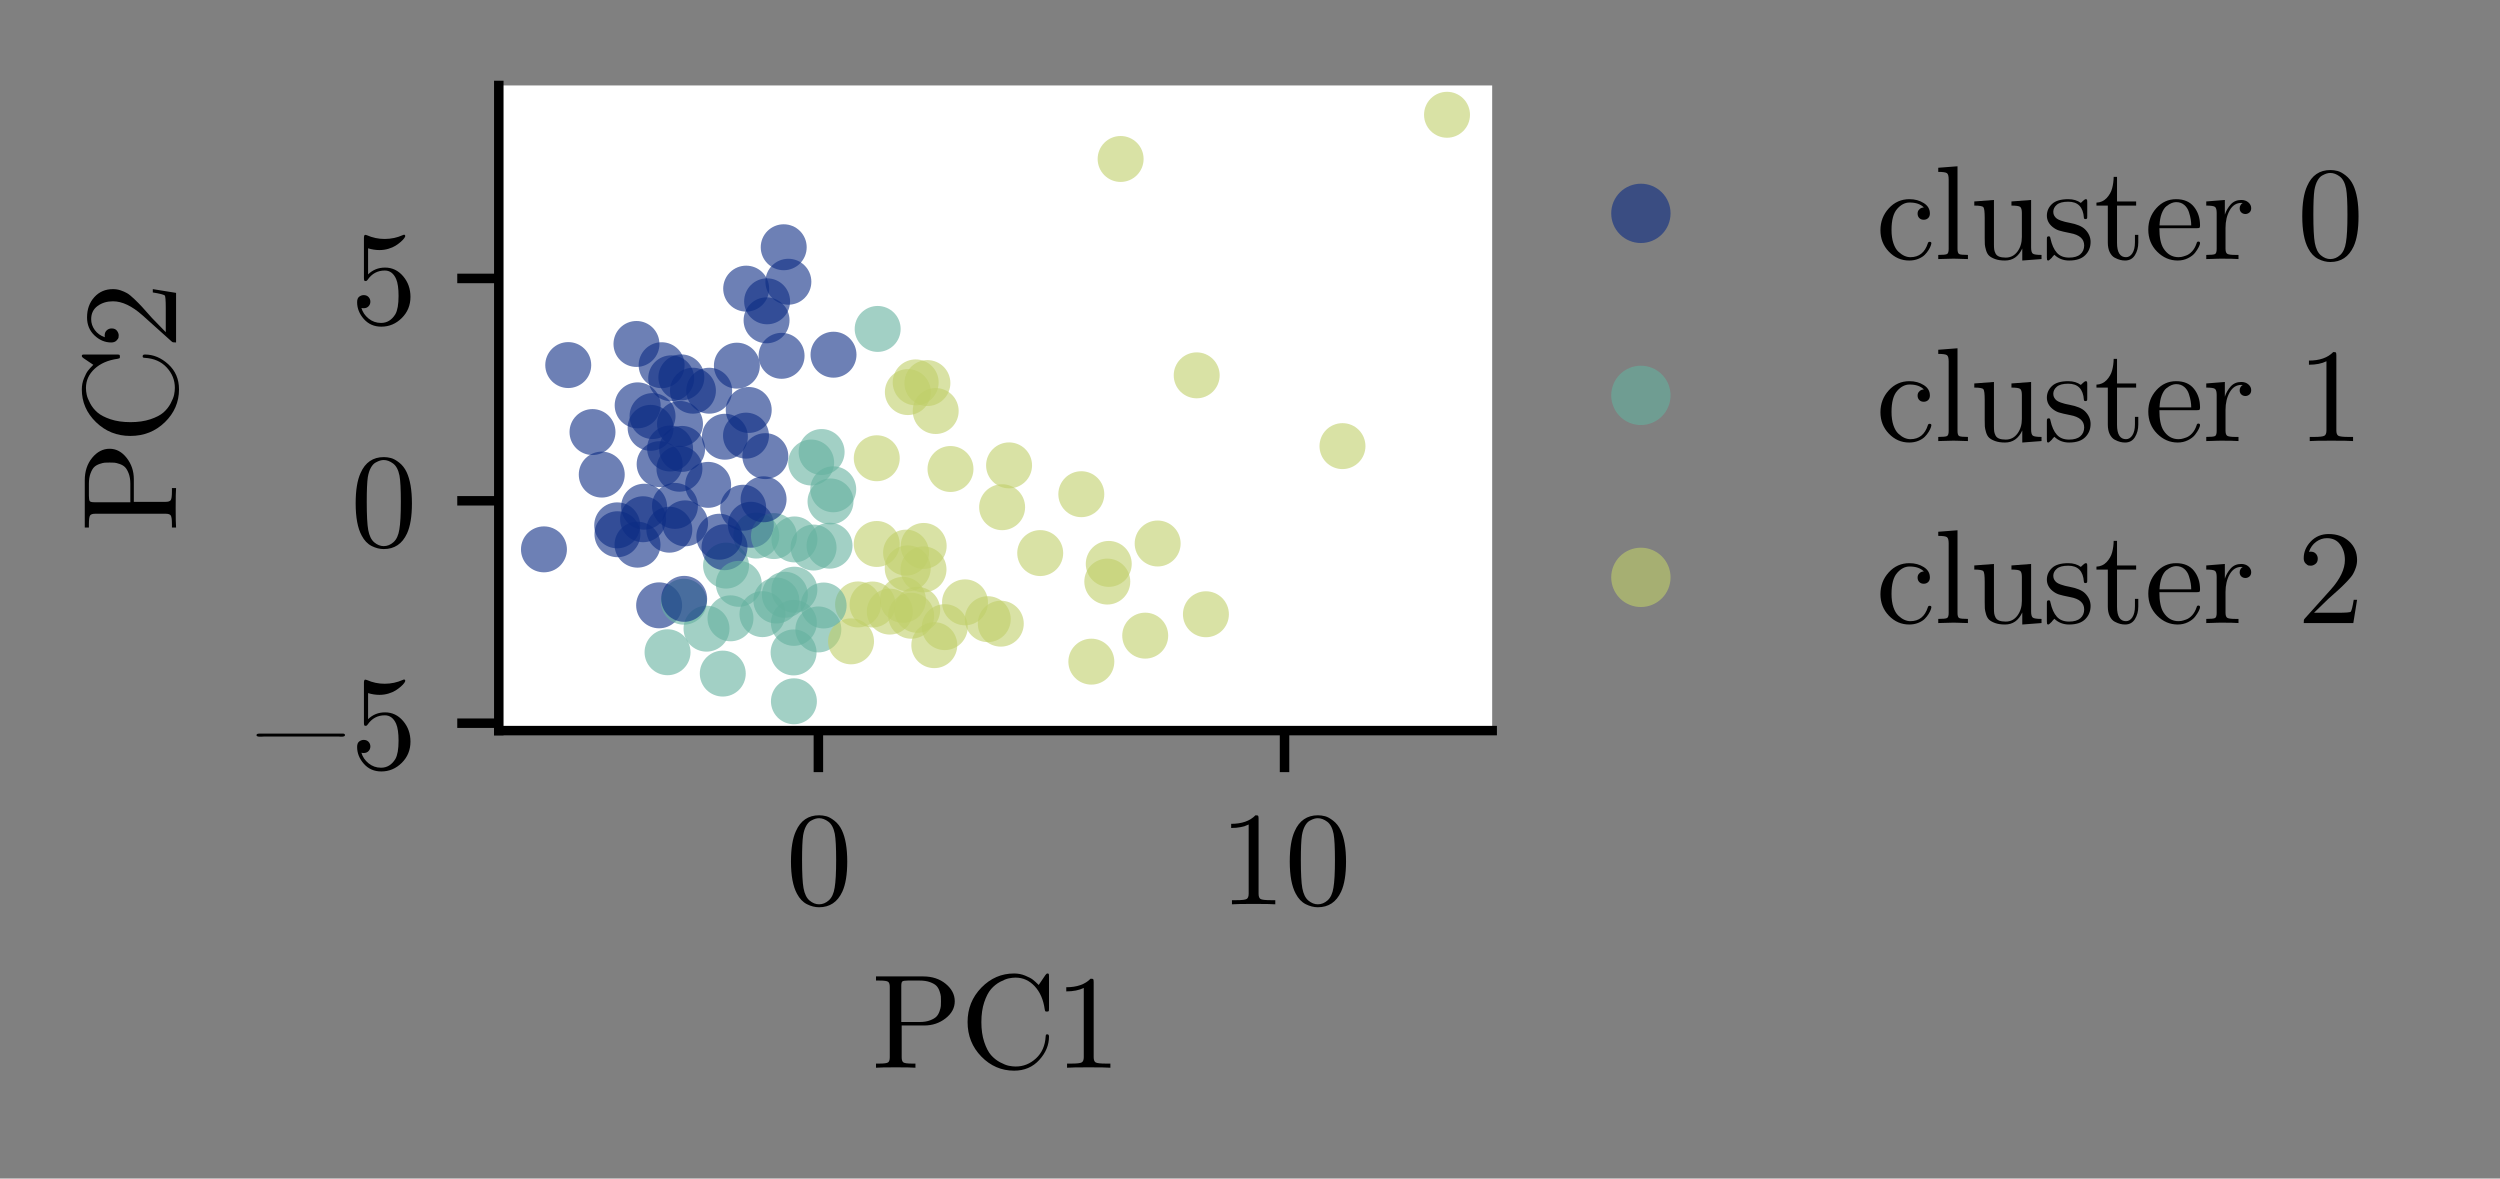 <?xml version="1.0" encoding="utf-8" standalone="no"?>
<!DOCTYPE svg PUBLIC "-//W3C//DTD SVG 1.1//EN"
  "http://www.w3.org/Graphics/SVG/1.1/DTD/svg11.dtd">
<svg height="99.299pt" version="1.1" viewBox="0 0 210.644 99.299" width="210.644pt" xmlns="http://www.w3.org/2000/svg" xmlns:xlink="http://www.w3.org/1999/xlink">
 <rect x="0" y="0" width="210.644" height="99.299" fill="#808080" stroke="none"/>
 <defs>
  <style type="text/css">*{stroke-linecap:butt;stroke-linejoin:round;}</style>
 </defs>
 <g id="figure_1">
  <g id="patch_1">
   <path d="M 0 99.299 
L 210.644 99.299 
L 210.644 0 
L 0 0 
z
" style="fill:none;"/>
  </g>
  <g id="axes_1">
   <g id="patch_2">
    <path d="M 42.027 61.56 
L 125.727 61.56 
L 125.727 7.2 
L 42.027 7.2 
z
" style="fill:#ffffff;"/>
   </g>
   <g id="PathCollection_1">
    <defs>
     <path d="M 0 1.936 
C 0.514 1.936 1.006 1.732 1.369 1.369 
C 1.732 1.006 1.936 0.514 1.936 -0 
C 1.936 -0.514 1.732 -1.006 1.369 -1.369 
C 1.006 -1.732 0.514 -1.936 0 -1.936 
C -0.514 -1.936 -1.006 -1.732 -1.369 -1.369 
C -1.732 -1.006 -1.936 -0.514 -1.936 0 
C -1.936 0.514 -1.732 1.006 -1.369 1.369 
C -1.006 1.732 -0.514 1.936 0 1.936 
z
" id="C0_0_874e62266b"/>
    </defs>
    <g clip-path="url(#p2cfeca3adf)">
     <use style="fill:#0c2c84;fill-opacity:0.6;" x="56.553" xlink:href="#C0_0_874e62266b" y="31.876"/>
    </g>
    <g clip-path="url(#p2cfeca3adf)">
     <use style="fill:#0c2c84;fill-opacity:0.6;" x="63.086" xlink:href="#C0_0_874e62266b" y="34.543"/>
    </g>
    <g clip-path="url(#p2cfeca3adf)">
     <use style="fill:#0c2c84;fill-opacity:0.6;" x="45.832" xlink:href="#C0_0_874e62266b" y="46.288"/>
    </g>
    <g clip-path="url(#p2cfeca3adf)">
     <use style="fill:#0c2c84;fill-opacity:0.6;" x="57.295" xlink:href="#C0_0_874e62266b" y="35.719"/>
    </g>
    <g clip-path="url(#p2cfeca3adf)">
     <use style="fill:#0c2c84;fill-opacity:0.6;" x="57.725" xlink:href="#C0_0_874e62266b" y="44.097"/>
    </g>
    <g clip-path="url(#p2cfeca3adf)">
     <use style="fill:#0c2c84;fill-opacity:0.6;" x="56.396" xlink:href="#C0_0_874e62266b" y="44.631"/>
    </g>
    <g clip-path="url(#p2cfeca3adf)">
     <use style="fill:#64b09e;fill-opacity:0.6;" x="61.175" xlink:href="#C0_0_874e62266b" y="47.657"/>
    </g>
    <g clip-path="url(#p2cfeca3adf)">
     <use style="fill:#64b09e;fill-opacity:0.6;" x="73.95" xlink:href="#C0_0_874e62266b" y="27.715"/>
    </g>
    <g clip-path="url(#p2cfeca3adf)">
     <use style="fill:#0c2c84;fill-opacity:0.6;" x="54.819" xlink:href="#C0_0_874e62266b" y="36.049"/>
    </g>
    <g clip-path="url(#p2cfeca3adf)">
     <use style="fill:#64b09e;fill-opacity:0.6;" x="63.722" xlink:href="#C0_0_874e62266b" y="45.126"/>
    </g>
    <g clip-path="url(#p2cfeca3adf)">
     <use style="fill:#0c2c84;fill-opacity:0.6;" x="55.746" xlink:href="#C0_0_874e62266b" y="30.772"/>
    </g>
    <g clip-path="url(#p2cfeca3adf)">
     <use style="fill:#64b09e;fill-opacity:0.6;" x="68.953" xlink:href="#C0_0_874e62266b" y="53.035"/>
    </g>
    <g clip-path="url(#p2cfeca3adf)">
     <use style="fill:#64b09e;fill-opacity:0.6;" x="64.243" xlink:href="#C0_0_874e62266b" y="51.747"/>
    </g>
    <g clip-path="url(#p2cfeca3adf)">
     <use style="fill:#0c2c84;fill-opacity:0.6;" x="55.579" xlink:href="#C0_0_874e62266b" y="39.109"/>
    </g>
    <g clip-path="url(#p2cfeca3adf)">
     <use style="fill:#0c2c84;fill-opacity:0.6;" x="59.756" xlink:href="#C0_0_874e62266b" y="32.921"/>
    </g>
    <g clip-path="url(#p2cfeca3adf)">
     <use style="fill:#0c2c84;fill-opacity:0.6;" x="55.536" xlink:href="#C0_0_874e62266b" y="51.004"/>
    </g>
    <g clip-path="url(#p2cfeca3adf)">
     <use style="fill:#0c2c84;fill-opacity:0.6;" x="62.087" xlink:href="#C0_0_874e62266b" y="30.81"/>
    </g>
    <g clip-path="url(#p2cfeca3adf)">
     <use style="fill:#0c2c84;fill-opacity:0.6;" x="63.263" xlink:href="#C0_0_874e62266b" y="44.215"/>
    </g>
    <g clip-path="url(#p2cfeca3adf)">
     <use style="fill:#0c2c84;fill-opacity:0.6;" x="64.589" xlink:href="#C0_0_874e62266b" y="26.99"/>
    </g>
    <g clip-path="url(#p2cfeca3adf)">
     <use style="fill:#64b09e;fill-opacity:0.6;" x="65.211" xlink:href="#C0_0_874e62266b" y="45.169"/>
    </g>
    <g clip-path="url(#p2cfeca3adf)">
     <use style="fill:#0c2c84;fill-opacity:0.6;" x="57.473" xlink:href="#C0_0_874e62266b" y="37.824"/>
    </g>
    <g clip-path="url(#p2cfeca3adf)">
     <use style="fill:#64b09e;fill-opacity:0.6;" x="56.245" xlink:href="#C0_0_874e62266b" y="54.956"/>
    </g>
    <g clip-path="url(#p2cfeca3adf)">
     <use style="fill:#0c2c84;fill-opacity:0.6;" x="47.879" xlink:href="#C0_0_874e62266b" y="30.76"/>
    </g>
    <g clip-path="url(#p2cfeca3adf)">
     <use style="fill:#0c2c84;fill-opacity:0.6;" x="57.409" xlink:href="#C0_0_874e62266b" y="31.799"/>
    </g>
    <g clip-path="url(#p2cfeca3adf)">
     <use style="fill:#bfcf69;fill-opacity:0.6;" x="74.972" xlink:href="#C0_0_874e62266b" y="51.532"/>
    </g>
    <g clip-path="url(#p2cfeca3adf)">
     <use style="fill:#0c2c84;fill-opacity:0.6;" x="64.338" xlink:href="#C0_0_874e62266b" y="42.069"/>
    </g>
    <g clip-path="url(#p2cfeca3adf)">
     <use style="fill:#bfcf69;fill-opacity:0.6;" x="76.343" xlink:href="#C0_0_874e62266b" y="46.562"/>
    </g>
    <g clip-path="url(#p2cfeca3adf)">
     <use style="fill:#0c2c84;fill-opacity:0.6;" x="56.459" xlink:href="#C0_0_874e62266b" y="37.789"/>
    </g>
    <g clip-path="url(#p2cfeca3adf)">
     <use style="fill:#64b09e;fill-opacity:0.6;" x="68.347" xlink:href="#C0_0_874e62266b" y="38.971"/>
    </g>
    <g clip-path="url(#p2cfeca3adf)">
     <use style="fill:#0c2c84;fill-opacity:0.6;" x="54.272" xlink:href="#C0_0_874e62266b" y="42.694"/>
    </g>
    <g clip-path="url(#p2cfeca3adf)">
     <use style="fill:#64b09e;fill-opacity:0.6;" x="66.938" xlink:href="#C0_0_874e62266b" y="45.451"/>
    </g>
    <g clip-path="url(#p2cfeca3adf)">
     <use style="fill:#64b09e;fill-opacity:0.6;" x="59.529" xlink:href="#C0_0_874e62266b" y="52.97"/>
    </g>
    <g clip-path="url(#p2cfeca3adf)">
     <use style="fill:#0c2c84;fill-opacity:0.6;" x="54.184" xlink:href="#C0_0_874e62266b" y="43.75"/>
    </g>
    <g clip-path="url(#p2cfeca3adf)">
     <use style="fill:#0c2c84;fill-opacity:0.6;" x="50.702" xlink:href="#C0_0_874e62266b" y="39.988"/>
    </g>
    <g clip-path="url(#p2cfeca3adf)">
     <use style="fill:#0c2c84;fill-opacity:0.6;" x="53.716" xlink:href="#C0_0_874e62266b" y="45.893"/>
    </g>
    <g clip-path="url(#p2cfeca3adf)">
     <use style="fill:#64b09e;fill-opacity:0.6;" x="66.865" xlink:href="#C0_0_874e62266b" y="54.974"/>
    </g>
    <g clip-path="url(#p2cfeca3adf)">
     <use style="fill:#64b09e;fill-opacity:0.6;" x="70.207" xlink:href="#C0_0_874e62266b" y="41.227"/>
    </g>
    <g clip-path="url(#p2cfeca3adf)">
     <use style="fill:#0c2c84;fill-opacity:0.6;" x="62.871" xlink:href="#C0_0_874e62266b" y="24.32"/>
    </g>
    <g clip-path="url(#p2cfeca3adf)">
     <use style="fill:#bfcf69;fill-opacity:0.6;" x="76.493" xlink:href="#C0_0_874e62266b" y="33.036"/>
    </g>
    <g clip-path="url(#p2cfeca3adf)">
     <use style="fill:#0c2c84;fill-opacity:0.6;" x="62.856" xlink:href="#C0_0_874e62266b" y="36.706"/>
    </g>
    <g clip-path="url(#p2cfeca3adf)">
     <use style="fill:#0c2c84;fill-opacity:0.6;" x="62.62" xlink:href="#C0_0_874e62266b" y="42.779"/>
    </g>
    <g clip-path="url(#p2cfeca3adf)">
     <use style="fill:#64b09e;fill-opacity:0.6;" x="60.899" xlink:href="#C0_0_874e62266b" y="56.755"/>
    </g>
    <g clip-path="url(#p2cfeca3adf)">
     <use style="fill:#bfcf69;fill-opacity:0.6;" x="84.324" xlink:href="#C0_0_874e62266b" y="52.548"/>
    </g>
    <g clip-path="url(#p2cfeca3adf)">
     <use style="fill:#0c2c84;fill-opacity:0.6;" x="66.427" xlink:href="#C0_0_874e62266b" y="23.739"/>
    </g>
    <g clip-path="url(#p2cfeca3adf)">
     <use style="fill:#bfcf69;fill-opacity:0.6;" x="87.646" xlink:href="#C0_0_874e62266b" y="46.601"/>
    </g>
    <g clip-path="url(#p2cfeca3adf)">
     <use style="fill:#0c2c84;fill-opacity:0.6;" x="53.727" xlink:href="#C0_0_874e62266b" y="34.153"/>
    </g>
    <g clip-path="url(#p2cfeca3adf)">
     <use style="fill:#0c2c84;fill-opacity:0.6;" x="52.004" xlink:href="#C0_0_874e62266b" y="44.265"/>
    </g>
    <g clip-path="url(#p2cfeca3adf)">
     <use style="fill:#bfcf69;fill-opacity:0.6;" x="71.707" xlink:href="#C0_0_874e62266b" y="54.039"/>
    </g>
    <g clip-path="url(#p2cfeca3adf)">
     <use style="fill:#0c2c84;fill-opacity:0.6;" x="64.485" xlink:href="#C0_0_874e62266b" y="38.432"/>
    </g>
    <g clip-path="url(#p2cfeca3adf)">
     <use style="fill:#64b09e;fill-opacity:0.6;" x="57.62" xlink:href="#C0_0_874e62266b" y="50.7"/>
    </g>
    <g clip-path="url(#p2cfeca3adf)">
     <use style="fill:#0c2c84;fill-opacity:0.6;" x="61.046" xlink:href="#C0_0_874e62266b" y="46.107"/>
    </g>
    <g clip-path="url(#p2cfeca3adf)">
     <use style="fill:#bfcf69;fill-opacity:0.6;" x="94.421" xlink:href="#C0_0_874e62266b" y="13.395"/>
    </g>
    <g clip-path="url(#p2cfeca3adf)">
     <use style="fill:#0c2c84;fill-opacity:0.6;" x="58.386" xlink:href="#C0_0_874e62266b" y="32.92"/>
    </g>
    <g clip-path="url(#p2cfeca3adf)">
     <use style="fill:#64b09e;fill-opacity:0.6;" x="62.25" xlink:href="#C0_0_874e62266b" y="49.193"/>
    </g>
    <g clip-path="url(#p2cfeca3adf)">
     <use style="fill:#bfcf69;fill-opacity:0.6;" x="73.519" xlink:href="#C0_0_874e62266b" y="50.934"/>
    </g>
    <g clip-path="url(#p2cfeca3adf)">
     <use style="fill:#bfcf69;fill-opacity:0.6;" x="77.153" xlink:href="#C0_0_874e62266b" y="32.219"/>
    </g>
    <g clip-path="url(#p2cfeca3adf)">
     <use style="fill:#0c2c84;fill-opacity:0.6;" x="66.034" xlink:href="#C0_0_874e62266b" y="20.833"/>
    </g>
    <g clip-path="url(#p2cfeca3adf)">
     <use style="fill:#bfcf69;fill-opacity:0.6;" x="77.284" xlink:href="#C0_0_874e62266b" y="51.384"/>
    </g>
    <g clip-path="url(#p2cfeca3adf)">
     <use style="fill:#bfcf69;fill-opacity:0.6;" x="78.839" xlink:href="#C0_0_874e62266b" y="34.632"/>
    </g>
    <g clip-path="url(#p2cfeca3adf)">
     <use style="fill:#bfcf69;fill-opacity:0.6;" x="80.086" xlink:href="#C0_0_874e62266b" y="39.517"/>
    </g>
    <g clip-path="url(#p2cfeca3adf)">
     <use style="fill:#bfcf69;fill-opacity:0.6;" x="73.874" xlink:href="#C0_0_874e62266b" y="38.611"/>
    </g>
    <g clip-path="url(#p2cfeca3adf)">
     <use style="fill:#bfcf69;fill-opacity:0.6;" x="97.541" xlink:href="#C0_0_874e62266b" y="45.794"/>
    </g>
    <g clip-path="url(#p2cfeca3adf)">
     <use style="fill:#bfcf69;fill-opacity:0.6;" x="84.437" xlink:href="#C0_0_874e62266b" y="42.736"/>
    </g>
    <g clip-path="url(#p2cfeca3adf)">
     <use style="fill:#bfcf69;fill-opacity:0.6;" x="101.608" xlink:href="#C0_0_874e62266b" y="51.756"/>
    </g>
    <g clip-path="url(#p2cfeca3adf)">
     <use style="fill:#0c2c84;fill-opacity:0.6;" x="64.635" xlink:href="#C0_0_874e62266b" y="25.388"/>
    </g>
    <g clip-path="url(#p2cfeca3adf)">
     <use style="fill:#0c2c84;fill-opacity:0.6;" x="52.024" xlink:href="#C0_0_874e62266b" y="45.013"/>
    </g>
    <g clip-path="url(#p2cfeca3adf)">
     <use style="fill:#bfcf69;fill-opacity:0.6;" x="79.603" xlink:href="#C0_0_874e62266b" y="52.841"/>
    </g>
    <g clip-path="url(#p2cfeca3adf)">
     <use style="fill:#bfcf69;fill-opacity:0.6;" x="96.493" xlink:href="#C0_0_874e62266b" y="53.558"/>
    </g>
    <g clip-path="url(#p2cfeca3adf)">
     <use style="fill:#bfcf69;fill-opacity:0.6;" x="77.827" xlink:href="#C0_0_874e62266b" y="45.999"/>
    </g>
    <g clip-path="url(#p2cfeca3adf)">
     <use style="fill:#64b09e;fill-opacity:0.6;" x="69.977" xlink:href="#C0_0_874e62266b" y="42.251"/>
    </g>
    <g clip-path="url(#p2cfeca3adf)">
     <use style="fill:#64b09e;fill-opacity:0.6;" x="66.894" xlink:href="#C0_0_874e62266b" y="59.089"/>
    </g>
    <g clip-path="url(#p2cfeca3adf)">
     <use style="fill:#64b09e;fill-opacity:0.6;" x="61.549" xlink:href="#C0_0_874e62266b" y="52.098"/>
    </g>
    <g clip-path="url(#p2cfeca3adf)">
     <use style="fill:#0c2c84;fill-opacity:0.6;" x="61.078" xlink:href="#C0_0_874e62266b" y="36.798"/>
    </g>
    <g clip-path="url(#p2cfeca3adf)">
     <use style="fill:#64b09e;fill-opacity:0.6;" x="69.228" xlink:href="#C0_0_874e62266b" y="38.086"/>
    </g>
    <g clip-path="url(#p2cfeca3adf)">
     <use style="fill:#64b09e;fill-opacity:0.6;" x="66.933" xlink:href="#C0_0_874e62266b" y="49.684"/>
    </g>
    <g clip-path="url(#p2cfeca3adf)">
     <use style="fill:#bfcf69;fill-opacity:0.6;" x="93.298" xlink:href="#C0_0_874e62266b" y="49.002"/>
    </g>
    <g clip-path="url(#p2cfeca3adf)">
     <use style="fill:#0c2c84;fill-opacity:0.6;" x="65.854" xlink:href="#C0_0_874e62266b" y="29.981"/>
    </g>
    <g clip-path="url(#p2cfeca3adf)">
     <use style="fill:#bfcf69;fill-opacity:0.6;" x="76.774" xlink:href="#C0_0_874e62266b" y="51.882"/>
    </g>
    <g clip-path="url(#p2cfeca3adf)">
     <use style="fill:#0c2c84;fill-opacity:0.6;" x="54.981" xlink:href="#C0_0_874e62266b" y="35.057"/>
    </g>
    <g clip-path="url(#p2cfeca3adf)">
     <use style="fill:#0c2c84;fill-opacity:0.6;" x="70.23" xlink:href="#C0_0_874e62266b" y="29.886"/>
    </g>
    <g clip-path="url(#p2cfeca3adf)">
     <use style="fill:#bfcf69;fill-opacity:0.6;" x="93.421" xlink:href="#C0_0_874e62266b" y="47.514"/>
    </g>
    <g clip-path="url(#p2cfeca3adf)">
     <use style="fill:#bfcf69;fill-opacity:0.6;" x="72.298" xlink:href="#C0_0_874e62266b" y="50.928"/>
    </g>
    <g clip-path="url(#p2cfeca3adf)">
     <use style="fill:#bfcf69;fill-opacity:0.6;" x="73.871" xlink:href="#C0_0_874e62266b" y="45.834"/>
    </g>
    <g clip-path="url(#p2cfeca3adf)">
     <use style="fill:#64b09e;fill-opacity:0.6;" x="66.132" xlink:href="#C0_0_874e62266b" y="50.114"/>
    </g>
    <g clip-path="url(#p2cfeca3adf)">
     <use style="fill:#0c2c84;fill-opacity:0.6;" x="49.923" xlink:href="#C0_0_874e62266b" y="36.404"/>
    </g>
    <g clip-path="url(#p2cfeca3adf)">
     <use style="fill:#64b09e;fill-opacity:0.6;" x="68.55" xlink:href="#C0_0_874e62266b" y="46.136"/>
    </g>
    <g clip-path="url(#p2cfeca3adf)">
     <use style="fill:#bfcf69;fill-opacity:0.6;" x="100.831" xlink:href="#C0_0_874e62266b" y="31.626"/>
    </g>
    <g clip-path="url(#p2cfeca3adf)">
     <use style="fill:#64b09e;fill-opacity:0.6;" x="69.896" xlink:href="#C0_0_874e62266b" y="45.979"/>
    </g>
    <g clip-path="url(#p2cfeca3adf)">
     <use style="fill:#0c2c84;fill-opacity:0.6;" x="59.667" xlink:href="#C0_0_874e62266b" y="40.853"/>
    </g>
    <g clip-path="url(#p2cfeca3adf)">
     <use style="fill:#bfcf69;fill-opacity:0.6;" x="83.227" xlink:href="#C0_0_874e62266b" y="52.169"/>
    </g>
    <g clip-path="url(#p2cfeca3adf)">
     <use style="fill:#bfcf69;fill-opacity:0.6;" x="113.114" xlink:href="#C0_0_874e62266b" y="37.589"/>
    </g>
    <g clip-path="url(#p2cfeca3adf)">
     <use style="fill:#64b09e;fill-opacity:0.6;" x="65.415" xlink:href="#C0_0_874e62266b" y="50.598"/>
    </g>
    <g clip-path="url(#p2cfeca3adf)">
     <use style="fill:#bfcf69;fill-opacity:0.6;" x="78.141" xlink:href="#C0_0_874e62266b" y="32.276"/>
    </g>
    <g clip-path="url(#p2cfeca3adf)">
     <use style="fill:#bfcf69;fill-opacity:0.6;" x="76.08" xlink:href="#C0_0_874e62266b" y="50.543"/>
    </g>
    <g clip-path="url(#p2cfeca3adf)">
     <use style="fill:#0c2c84;fill-opacity:0.6;" x="60.609" xlink:href="#C0_0_874e62266b" y="45.222"/>
    </g>
    <g clip-path="url(#p2cfeca3adf)">
     <use style="fill:#bfcf69;fill-opacity:0.6;" x="78.722" xlink:href="#C0_0_874e62266b" y="54.36"/>
    </g>
    <g clip-path="url(#p2cfeca3adf)">
     <use style="fill:#64b09e;fill-opacity:0.6;" x="69.397" xlink:href="#C0_0_874e62266b" y="51.018"/>
    </g>
    <g clip-path="url(#p2cfeca3adf)">
     <use style="fill:#0c2c84;fill-opacity:0.6;" x="56.87" xlink:href="#C0_0_874e62266b" y="42.626"/>
    </g>
    <g clip-path="url(#p2cfeca3adf)">
     <use style="fill:#bfcf69;fill-opacity:0.6;" x="81.31" xlink:href="#C0_0_874e62266b" y="50.753"/>
    </g>
    <g clip-path="url(#p2cfeca3adf)">
     <use style="fill:#0c2c84;fill-opacity:0.6;" x="57.248" xlink:href="#C0_0_874e62266b" y="39.495"/>
    </g>
    <g clip-path="url(#p2cfeca3adf)">
     <use style="fill:#bfcf69;fill-opacity:0.6;" x="91.954" xlink:href="#C0_0_874e62266b" y="55.749"/>
    </g>
    <g clip-path="url(#p2cfeca3adf)">
     <use style="fill:#bfcf69;fill-opacity:0.6;" x="91.109" xlink:href="#C0_0_874e62266b" y="41.64"/>
    </g>
    <g clip-path="url(#p2cfeca3adf)">
     <use style="fill:#0c2c84;fill-opacity:0.6;" x="53.627" xlink:href="#C0_0_874e62266b" y="28.982"/>
    </g>
    <g clip-path="url(#p2cfeca3adf)">
     <use style="fill:#bfcf69;fill-opacity:0.6;" x="76.482" xlink:href="#C0_0_874e62266b" y="47.89"/>
    </g>
    <g clip-path="url(#p2cfeca3adf)">
     <use style="fill:#bfcf69;fill-opacity:0.6;" x="85.022" xlink:href="#C0_0_874e62266b" y="39.212"/>
    </g>
    <g clip-path="url(#p2cfeca3adf)">
     <use style="fill:#64b09e;fill-opacity:0.6;" x="66.89" xlink:href="#C0_0_874e62266b" y="52.482"/>
    </g>
    <g clip-path="url(#p2cfeca3adf)">
     <use style="fill:#bfcf69;fill-opacity:0.6;" x="121.922" xlink:href="#C0_0_874e62266b" y="9.671"/>
    </g>
    <g clip-path="url(#p2cfeca3adf)">
     <use style="fill:#bfcf69;fill-opacity:0.6;" x="77.813" xlink:href="#C0_0_874e62266b" y="47.977"/>
    </g>
    <g clip-path="url(#p2cfeca3adf)">
     <use style="fill:#0c2c84;fill-opacity:0.6;" x="57.647" xlink:href="#C0_0_874e62266b" y="50.458"/>
    </g>
   </g>
   <g id="matplotlib.axis_1">
    <g id="xtick_1">
     <g id="line2d_1">
      <defs>
       <path d="M 0 0 
L 0 3.5 
" id="m52e9e08669" style="stroke:#000000;stroke-width:0.8;"/>
      </defs>
      <g>
       <use style="stroke:#000000;stroke-width:0.8;" x="68.955" xlink:href="#m52e9e08669" y="61.56"/>
      </g>
     </g>
     <g id="text_1">
      <!-- 0 -->
      <g transform="translate(66.205 76.195)scale(0.11 -0.11)">
       <defs>
        <path d="M 250 2048 
Q 250 2989 486 3501 
Q 819 4262 1600 4262 
Q 1766 4262 1939 4217 
Q 2112 4173 2333 4000 
Q 2554 3827 2688 3546 
Q 2944 3002 2944 2048 
Q 2944 1114 2707 602 
Q 2362 -141 1594 -141 
Q 1306 -141 1014 6 
Q 723 154 538 506 
Q 250 1037 250 2048 
z
M 781 2125 
Q 781 1158 851 774 
Q 928 358 1142 179 
Q 1357 0 1594 0 
Q 1850 0 2064 192 
Q 2278 384 2342 800 
Q 2413 1210 2413 2125 
Q 2413 3014 2349 3373 
Q 2266 3789 2042 3955 
Q 1818 4122 1594 4122 
Q 1510 4122 1420 4096 
Q 1331 4070 1203 4000 
Q 1075 3930 976 3750 
Q 877 3571 832 3302 
Q 781 2957 781 2125 
z
" id="CMUSerif-Roman-30" transform="scale(0.016)"/>
       </defs>
       <use xlink:href="#CMUSerif-Roman-30"/>
      </g>
     </g>
    </g>
    <g id="xtick_2">
     <g id="line2d_2">
      <g>
       <use style="stroke:#000000;stroke-width:0.8;" x="108.232" xlink:href="#m52e9e08669" y="61.56"/>
      </g>
     </g>
     <g id="text_2">
      <!-- 10 -->
      <g transform="translate(102.732 76.195)scale(0.11 -0.11)">
       <defs>
        <path d="M 570 3654 
L 570 3853 
Q 1338 3853 1734 4262 
Q 1843 4262 1862 4236 
Q 1882 4211 1882 4096 
L 1882 506 
Q 1882 314 1974 256 
Q 2067 198 2477 198 
L 2682 198 
L 2682 0 
Q 2458 19 1645 19 
Q 832 19 608 0 
L 608 198 
L 813 198 
Q 1216 198 1312 256 
Q 1408 314 1408 506 
L 1408 3821 
Q 1075 3654 570 3654 
z
" id="CMUSerif-Roman-31" transform="scale(0.016)"/>
       </defs>
       <use xlink:href="#CMUSerif-Roman-31"/>
       <use x="50" xlink:href="#CMUSerif-Roman-30"/>
      </g>
     </g>
    </g>
    <g id="text_3">
     <!-- PC1 -->
     <g transform="translate(73.416 89.964)scale(0.11 -0.11)">
      <defs>
       <path d="M 224 0 
L 224 198 
L 378 198 
Q 723 198 803 256 
Q 883 314 883 499 
L 883 3872 
Q 883 4058 803 4115 
Q 723 4173 378 4173 
L 224 4173 
L 224 4371 
L 2483 4371 
Q 3130 4371 3562 4016 
Q 3994 3661 3994 3181 
Q 3994 2707 3555 2364 
Q 3117 2022 2534 2022 
L 1453 2022 
L 1453 499 
Q 1453 314 1533 256 
Q 1613 198 1958 198 
L 2112 198 
L 2112 0 
Q 1888 19 1165 19 
Q 448 19 224 0 
z
M 1434 2189 
L 2317 2189 
Q 2605 2189 2813 2269 
Q 3021 2349 3117 2448 
Q 3213 2547 3267 2707 
Q 3322 2867 3328 2956 
Q 3334 3046 3334 3181 
Q 3334 3322 3328 3411 
Q 3322 3501 3267 3661 
Q 3213 3821 3117 3920 
Q 3021 4019 2813 4096 
Q 2605 4173 2317 4173 
L 1747 4173 
Q 1530 4173 1482 4128 
Q 1434 4083 1434 3917 
L 1434 2189 
z
" id="CMUSerif-Roman-50" transform="scale(0.016)"/>
       <path d="M 358 2189 
Q 358 3155 1017 3833 
Q 1677 4512 2586 4512 
Q 2867 4512 3116 4409 
Q 3366 4307 3481 4217 
Q 3597 4128 3763 3962 
L 4083 4435 
Q 4134 4512 4185 4512 
Q 4237 4512 4246 4483 
Q 4256 4454 4256 4358 
L 4256 2842 
Q 4256 2739 4243 2713 
Q 4230 2688 4154 2688 
Q 4090 2688 4077 2707 
Q 4064 2726 4051 2797 
Q 3955 3488 3571 3901 
Q 3187 4314 2656 4314 
Q 2502 4314 2332 4278 
Q 2163 4243 1916 4112 
Q 1670 3981 1481 3763 
Q 1293 3546 1155 3136 
Q 1018 2726 1018 2182 
Q 1018 1645 1155 1232 
Q 1293 819 1481 604 
Q 1670 390 1916 259 
Q 2163 128 2336 93 
Q 2509 58 2662 58 
Q 3213 58 3635 448 
Q 4058 838 4096 1498 
Q 4102 1530 4102 1542 
Q 4102 1555 4108 1571 
Q 4115 1587 4131 1593 
Q 4147 1600 4173 1600 
Q 4256 1600 4256 1491 
Q 4256 883 3789 371 
Q 3322 -141 2586 -141 
Q 1677 -141 1017 534 
Q 358 1210 358 2189 
z
" id="CMUSerif-Roman-43" transform="scale(0.016)"/>
      </defs>
      <use xlink:href="#CMUSerif-Roman-50"/>
      <use x="68" xlink:href="#CMUSerif-Roman-43"/>
      <use x="140.2" xlink:href="#CMUSerif-Roman-31"/>
     </g>
    </g>
   </g>
   <g id="matplotlib.axis_2">
    <g id="ytick_1">
     <g id="line2d_3">
      <defs>
       <path d="M 0 0 
L -3.5 0 
" id="m7d4d08742b" style="stroke:#000000;stroke-width:0.8;"/>
      </defs>
      <g>
       <use style="stroke:#000000;stroke-width:0.8;" x="42.027" xlink:href="#m7d4d08742b" y="60.936"/>
      </g>
     </g>
     <g id="text_4">
      <!-- −5 -->
      <g transform="translate(20.969 64.753)scale(0.11 -0.11)">
       <defs>
        <path d="M 365 1594 
Q 365 1670 493 1670 
L 4416 1670 
Q 4422 1670 4451 1670 
Q 4480 1670 4489 1670 
Q 4499 1670 4521 1670 
Q 4544 1670 4553 1664 
Q 4563 1658 4576 1651 
Q 4589 1645 4595 1632 
Q 4602 1619 4602 1600 
Q 4602 1523 4435 1523 
L 4422 1523 
Q 4403 1523 4368 1526 
Q 4333 1530 4314 1530 
L 710 1530 
Q 685 1530 637 1526 
Q 589 1523 563 1523 
L 531 1523 
Q 365 1523 365 1594 
z
" id="CMUSerif-Roman-2212" transform="scale(0.016)"/>
        <path d="M 320 1030 
Q 320 1222 422 1296 
Q 525 1370 634 1370 
Q 781 1370 867 1277 
Q 954 1184 954 1056 
Q 954 928 867 835 
Q 781 742 634 742 
Q 563 742 525 755 
Q 608 461 867 249 
Q 1126 38 1466 38 
Q 1894 38 2150 454 
Q 2304 723 2304 1331 
Q 2304 1869 2189 2138 
Q 2010 2547 1645 2547 
Q 1126 2547 819 2099 
Q 781 2042 736 2042 
Q 672 2042 659 2077 
Q 646 2112 646 2208 
L 646 4102 
Q 646 4256 710 4256 
Q 736 4256 787 4237 
Q 1190 4058 1638 4058 
Q 2099 4058 2509 4243 
Q 2541 4262 2560 4262 
Q 2624 4262 2624 4192 
Q 2624 4166 2573 4092 
Q 2522 4019 2413 3923 
Q 2304 3827 2163 3737 
Q 2022 3648 1817 3587 
Q 1613 3526 1389 3526 
Q 1120 3526 845 3610 
L 845 2362 
Q 1178 2688 1658 2688 
Q 2170 2688 2522 2275 
Q 2874 1862 2874 1286 
Q 2874 685 2458 272 
Q 2042 -141 1478 -141 
Q 966 -141 643 224 
Q 320 589 320 1030 
z
" id="CMUSerif-Roman-35" transform="scale(0.016)"/>
       </defs>
       <use xlink:href="#CMUSerif-Roman-2212"/>
       <use x="77.8" xlink:href="#CMUSerif-Roman-35"/>
      </g>
     </g>
    </g>
    <g id="ytick_2">
     <g id="line2d_4">
      <g>
       <use style="stroke:#000000;stroke-width:0.8;" x="42.027" xlink:href="#m7d4d08742b" y="42.197"/>
      </g>
     </g>
     <g id="text_5">
      <!-- 0 -->
      <g transform="translate(29.527 46.015)scale(0.11 -0.11)">
       <use xlink:href="#CMUSerif-Roman-30"/>
      </g>
     </g>
    </g>
    <g id="ytick_3">
     <g id="line2d_5">
      <g>
       <use style="stroke:#000000;stroke-width:0.8;" x="42.027" xlink:href="#m7d4d08742b" y="23.459"/>
      </g>
     </g>
     <g id="text_6">
      <!-- 5 -->
      <g transform="translate(29.527 27.276)scale(0.11 -0.11)">
       <use xlink:href="#CMUSerif-Roman-35"/>
      </g>
     </g>
    </g>
    <g id="text_7">
     <!-- PC2 -->
     <g transform="translate(14.835 44.841)rotate(-90)scale(0.11 -0.11)">
      <defs>
       <path d="M 320 0 
Q 320 115 329 150 
Q 339 186 390 237 
L 1619 1606 
Q 2291 2362 2291 3021 
Q 2291 3450 2067 3757 
Q 1843 4064 1434 4064 
Q 1152 4064 915 3891 
Q 678 3718 570 3411 
Q 589 3418 653 3418 
Q 813 3418 902 3318 
Q 992 3219 992 3085 
Q 992 2912 880 2829 
Q 768 2746 659 2746 
Q 614 2746 556 2755 
Q 499 2765 409 2854 
Q 320 2944 320 3104 
Q 320 3552 659 3907 
Q 998 4262 1517 4262 
Q 2106 4262 2490 3913 
Q 2874 3565 2874 3021 
Q 2874 2829 2816 2656 
Q 2758 2483 2681 2348 
Q 2605 2214 2400 2000 
Q 2195 1786 2028 1632 
Q 1862 1478 1491 1152 
L 813 493 
L 1965 493 
Q 2528 493 2573 544 
Q 2637 634 2714 1114 
L 2874 1114 
L 2694 0 
L 320 0 
z
" id="CMUSerif-Roman-32" transform="scale(0.016)"/>
      </defs>
      <use xlink:href="#CMUSerif-Roman-50"/>
      <use x="68" xlink:href="#CMUSerif-Roman-43"/>
      <use x="140.2" xlink:href="#CMUSerif-Roman-32"/>
     </g>
    </g>
   </g>
   <g id="patch_3">
    <path d="M 42.027 61.56 
L 42.027 7.2 
" style="fill:none;stroke:#000000;stroke-linecap:square;stroke-linejoin:miter;stroke-width:0.8;"/>
   </g>
   <g id="patch_4">
    <path d="M 42.027 61.56 
L 125.727 61.56 
" style="fill:none;stroke:#000000;stroke-linecap:square;stroke-linejoin:miter;stroke-width:0.8;"/>
   </g>
   <g id="legend_1">
    <g id="line2d_6"/>
    <g id="line2d_7">
     <defs>
      <path d="M 0 2.5 
C 0.663 2.5 1.299 2.237 1.768 1.768 
C 2.237 1.299 2.5 0.663 2.5 0 
C 2.5 -0.663 2.237 -1.299 1.768 -1.768 
C 1.299 -2.237 0.663 -2.5 0 -2.5 
C -0.663 -2.5 -1.299 -2.237 -1.768 -1.768 
C -2.237 -1.299 -2.5 -0.663 -2.5 0 
C -2.5 0.663 -2.237 1.299 -1.768 1.768 
C -1.299 2.237 -0.663 2.5 0 2.5 
z
" id="m8b8c082fea"/>
     </defs>
     <g>
      <use style="fill:#0c2c84;fill-opacity:0.6;" x="138.257" xlink:href="#m8b8c082fea" y="17.978"/>
     </g>
    </g>
    <g id="text_8">
     <!-- cluster 0 -->
     <g transform="translate(158.057 21.828)scale(0.11 -0.11)">
      <defs>
       <path d="M 624 352 
Q 218 774 218 1382 
Q 218 1990 618 2428 
Q 1018 2867 1606 2867 
Q 1997 2867 2291 2681 
Q 2586 2496 2586 2182 
Q 2586 2042 2502 1962 
Q 2419 1882 2291 1882 
Q 2157 1882 2077 1965 
Q 1997 2048 1997 2176 
Q 1997 2234 2016 2288 
Q 2035 2342 2105 2403 
Q 2176 2464 2298 2470 
Q 2067 2707 1613 2707 
Q 1286 2707 1017 2400 
Q 749 2093 749 1395 
Q 749 1030 838 761 
Q 928 493 1075 355 
Q 1222 218 1366 154 
Q 1510 90 1651 90 
Q 2278 90 2490 762 
Q 2509 826 2573 826 
Q 2656 826 2656 762 
Q 2656 730 2630 650 
Q 2605 570 2528 442 
Q 2451 314 2339 202 
Q 2227 90 2032 10 
Q 1837 -70 1594 -70 
Q 1030 -70 624 352 
z
" id="CMUSerif-Roman-63" transform="scale(0.016)"/>
       <path d="M 211 0 
L 211 198 
Q 550 198 630 240 
Q 710 282 710 486 
L 710 3814 
Q 710 4051 627 4112 
Q 544 4173 211 4173 
L 211 4371 
L 1133 4442 
L 1133 486 
Q 1133 282 1213 240 
Q 1293 198 1632 198 
L 1632 0 
Q 1555 0 1392 6 
Q 1229 13 1110 16 
Q 992 19 922 19 
Q 845 19 211 0 
z
" id="CMUSerif-Roman-6c" transform="scale(0.016)"/>
       <path d="M 205 2560 
L 205 2758 
L 1146 2829 
L 1146 704 
Q 1146 550 1158 460 
Q 1171 371 1222 268 
Q 1274 166 1395 118 
Q 1517 70 1709 70 
Q 2054 70 2268 355 
Q 2483 640 2483 1062 
L 2483 2202 
Q 2483 2438 2400 2499 
Q 2317 2560 1984 2560 
L 1984 2758 
L 2925 2829 
L 2925 557 
Q 2925 320 3008 259 
Q 3091 198 3424 198 
L 3424 0 
L 2502 -70 
L 2502 506 
Q 2234 -70 1677 -70 
Q 1395 -70 1203 0 
Q 1011 70 915 160 
Q 819 250 768 422 
Q 717 595 710 700 
Q 704 806 704 1011 
L 704 1971 
Q 704 2406 640 2483 
Q 576 2560 205 2560 
z
" id="CMUSerif-Roman-75" transform="scale(0.016)"/>
       <path d="M 211 83 
L 211 928 
Q 211 998 214 1024 
Q 218 1050 237 1069 
Q 256 1088 294 1088 
Q 339 1088 355 1069 
Q 371 1050 384 979 
Q 480 538 688 304 
Q 896 70 1274 70 
Q 1632 70 1814 230 
Q 1997 390 1997 653 
Q 1997 1120 1331 1242 
Q 947 1318 787 1369 
Q 627 1421 486 1536 
Q 211 1760 211 2080 
Q 211 2400 454 2633 
Q 698 2867 1235 2867 
Q 1594 2867 1837 2688 
Q 1907 2746 1946 2790 
Q 2029 2867 2074 2867 
Q 2125 2867 2134 2835 
Q 2144 2803 2144 2714 
L 2144 2067 
Q 2144 1997 2141 1971 
Q 2138 1946 2118 1930 
Q 2099 1914 2061 1914 
Q 1990 1914 1984 1971 
Q 1933 2746 1235 2746 
Q 858 2746 688 2602 
Q 518 2458 518 2259 
Q 518 2150 569 2067 
Q 621 1984 688 1936 
Q 755 1888 880 1843 
Q 1005 1798 1081 1782 
Q 1158 1766 1306 1734 
Q 1818 1638 2035 1427 
Q 2304 1158 2304 819 
Q 2304 442 2048 186 
Q 1792 -70 1274 -70 
Q 858 -70 570 205 
Q 531 166 502 134 
Q 474 102 464 89 
Q 454 77 451 70 
Q 448 64 442 58 
Q 314 -70 282 -70 
Q 230 -70 220 -38 
Q 211 -6 211 83 
z
" id="CMUSerif-Roman-73" transform="scale(0.016)"/>
       <path d="M 122 2560 
L 122 2701 
Q 416 2714 611 2922 
Q 806 3130 873 3386 
Q 941 3642 947 3936 
L 1107 3936 
L 1107 2758 
L 2022 2758 
L 2022 2560 
L 1107 2560 
L 1107 781 
Q 1107 90 1536 90 
Q 1722 90 1843 278 
Q 1965 467 1965 806 
L 1965 1158 
L 2125 1158 
L 2125 794 
Q 2125 448 1965 189 
Q 1805 -70 1491 -70 
Q 1376 -70 1261 -41 
Q 1146 -13 998 64 
Q 851 141 758 329 
Q 666 518 666 794 
L 666 2560 
L 122 2560 
z
" id="CMUSerif-Roman-74" transform="scale(0.016)"/>
       <path d="M 179 1408 
Q 179 2010 566 2438 
Q 954 2867 1510 2867 
Q 2074 2867 2365 2502 
Q 2656 2138 2656 1613 
Q 2656 1517 2630 1497 
Q 2605 1478 2496 1478 
L 710 1478 
Q 710 826 902 518 
Q 1171 90 1626 90 
Q 1690 90 1763 102 
Q 1837 115 1990 169 
Q 2144 224 2278 371 
Q 2413 518 2490 749 
Q 2509 838 2573 838 
Q 2656 838 2656 762 
Q 2656 704 2595 579 
Q 2534 454 2419 304 
Q 2304 154 2080 42 
Q 1856 -70 1587 -70 
Q 1024 -70 601 355 
Q 179 781 179 1408 
z
M 717 1613 
L 2234 1613 
Q 2234 1747 2211 1897 
Q 2189 2048 2121 2256 
Q 2054 2464 1897 2595 
Q 1741 2726 1510 2726 
Q 1408 2726 1296 2681 
Q 1184 2637 1049 2531 
Q 915 2426 822 2186 
Q 730 1946 717 1613 
z
" id="CMUSerif-Roman-65" transform="scale(0.016)"/>
       <path d="M 179 0 
L 179 198 
Q 518 198 598 240 
Q 678 282 678 486 
L 678 2202 
Q 678 2438 595 2499 
Q 512 2560 179 2560 
L 179 2758 
L 1069 2829 
L 1069 2125 
Q 1158 2400 1350 2614 
Q 1542 2829 1856 2829 
Q 2061 2829 2195 2713 
Q 2330 2598 2330 2438 
Q 2330 2298 2243 2227 
Q 2157 2157 2054 2157 
Q 1939 2157 1859 2230 
Q 1779 2304 1779 2432 
Q 1779 2509 1814 2569 
Q 1850 2630 1878 2652 
Q 1907 2675 1926 2682 
Q 1914 2688 1856 2688 
Q 1504 2688 1302 2336 
Q 1101 1984 1101 1485 
L 1101 499 
Q 1101 314 1177 256 
Q 1254 198 1587 198 
L 1722 198 
L 1722 0 
Q 1466 19 909 19 
Q 832 19 710 16 
Q 589 13 429 6 
Q 269 0 179 0 
z
" id="CMUSerif-Roman-72" transform="scale(0.016)"/>
       <path id="CMUSerif-Roman-20" transform="scale(0.016)"/>
      </defs>
      <use xlink:href="#CMUSerif-Roman-63"/>
      <use x="44.4" xlink:href="#CMUSerif-Roman-6c"/>
      <use x="72.1" xlink:href="#CMUSerif-Roman-75"/>
      <use x="127.6" xlink:href="#CMUSerif-Roman-73"/>
      <use x="167" xlink:href="#CMUSerif-Roman-74"/>
      <use x="205.8" xlink:href="#CMUSerif-Roman-65"/>
      <use x="250.2" xlink:href="#CMUSerif-Roman-72"/>
      <use x="289.3" xlink:href="#CMUSerif-Roman-20"/>
      <use x="322.6" xlink:href="#CMUSerif-Roman-30"/>
     </g>
    </g>
    <g id="line2d_8"/>
    <g id="line2d_9">
     <defs>
      <path d="M 0 2.5 
C 0.663 2.5 1.299 2.237 1.768 1.768 
C 2.237 1.299 2.5 0.663 2.5 0 
C 2.5 -0.663 2.237 -1.299 1.768 -1.768 
C 1.299 -2.237 0.663 -2.5 0 -2.5 
C -0.663 -2.5 -1.299 -2.237 -1.768 -1.768 
C -2.237 -1.299 -2.5 -0.663 -2.5 0 
C -2.5 0.663 -2.237 1.299 -1.768 1.768 
C -1.299 2.237 -0.663 2.5 0 2.5 
z
" id="m615c735829"/>
     </defs>
     <g>
      <use style="fill:#64b09e;fill-opacity:0.6;" x="138.257" xlink:href="#m615c735829" y="33.313"/>
     </g>
    </g>
    <g id="text_9">
     <!-- cluster 1 -->
     <g transform="translate(158.057 37.163)scale(0.11 -0.11)">
      <use xlink:href="#CMUSerif-Roman-63"/>
      <use x="44.4" xlink:href="#CMUSerif-Roman-6c"/>
      <use x="72.1" xlink:href="#CMUSerif-Roman-75"/>
      <use x="127.6" xlink:href="#CMUSerif-Roman-73"/>
      <use x="167" xlink:href="#CMUSerif-Roman-74"/>
      <use x="205.8" xlink:href="#CMUSerif-Roman-65"/>
      <use x="250.2" xlink:href="#CMUSerif-Roman-72"/>
      <use x="289.3" xlink:href="#CMUSerif-Roman-20"/>
      <use x="322.6" xlink:href="#CMUSerif-Roman-31"/>
     </g>
    </g>
    <g id="line2d_10"/>
    <g id="line2d_11">
     <defs>
      <path d="M 0 2.5 
C 0.663 2.5 1.299 2.237 1.768 1.768 
C 2.237 1.299 2.5 0.663 2.5 0 
C 2.5 -0.663 2.237 -1.299 1.768 -1.768 
C 1.299 -2.237 0.663 -2.5 0 -2.5 
C -0.663 -2.5 -1.299 -2.237 -1.768 -1.768 
C -2.237 -1.299 -2.5 -0.663 -2.5 0 
C -2.5 0.663 -2.237 1.299 -1.768 1.768 
C -1.299 2.237 -0.663 2.5 0 2.5 
z
" id="m4ab8daeb98"/>
     </defs>
     <g>
      <use style="fill:#bfcf69;fill-opacity:0.6;" x="138.257" xlink:href="#m4ab8daeb98" y="48.647"/>
     </g>
    </g>
    <g id="text_10">
     <!-- cluster 2 -->
     <g transform="translate(158.057 52.497)scale(0.11 -0.11)">
      <use xlink:href="#CMUSerif-Roman-63"/>
      <use x="44.4" xlink:href="#CMUSerif-Roman-6c"/>
      <use x="72.1" xlink:href="#CMUSerif-Roman-75"/>
      <use x="127.6" xlink:href="#CMUSerif-Roman-73"/>
      <use x="167" xlink:href="#CMUSerif-Roman-74"/>
      <use x="205.8" xlink:href="#CMUSerif-Roman-65"/>
      <use x="250.2" xlink:href="#CMUSerif-Roman-72"/>
      <use x="289.3" xlink:href="#CMUSerif-Roman-20"/>
      <use x="322.6" xlink:href="#CMUSerif-Roman-32"/>
     </g>
    </g>
   </g>
  </g>
 </g>
 <defs>
  <clipPath id="p2cfeca3adf">
   <rect height="54.36" width="83.7" x="42.027" y="7.2"/>
  </clipPath>
 </defs>
</svg>
